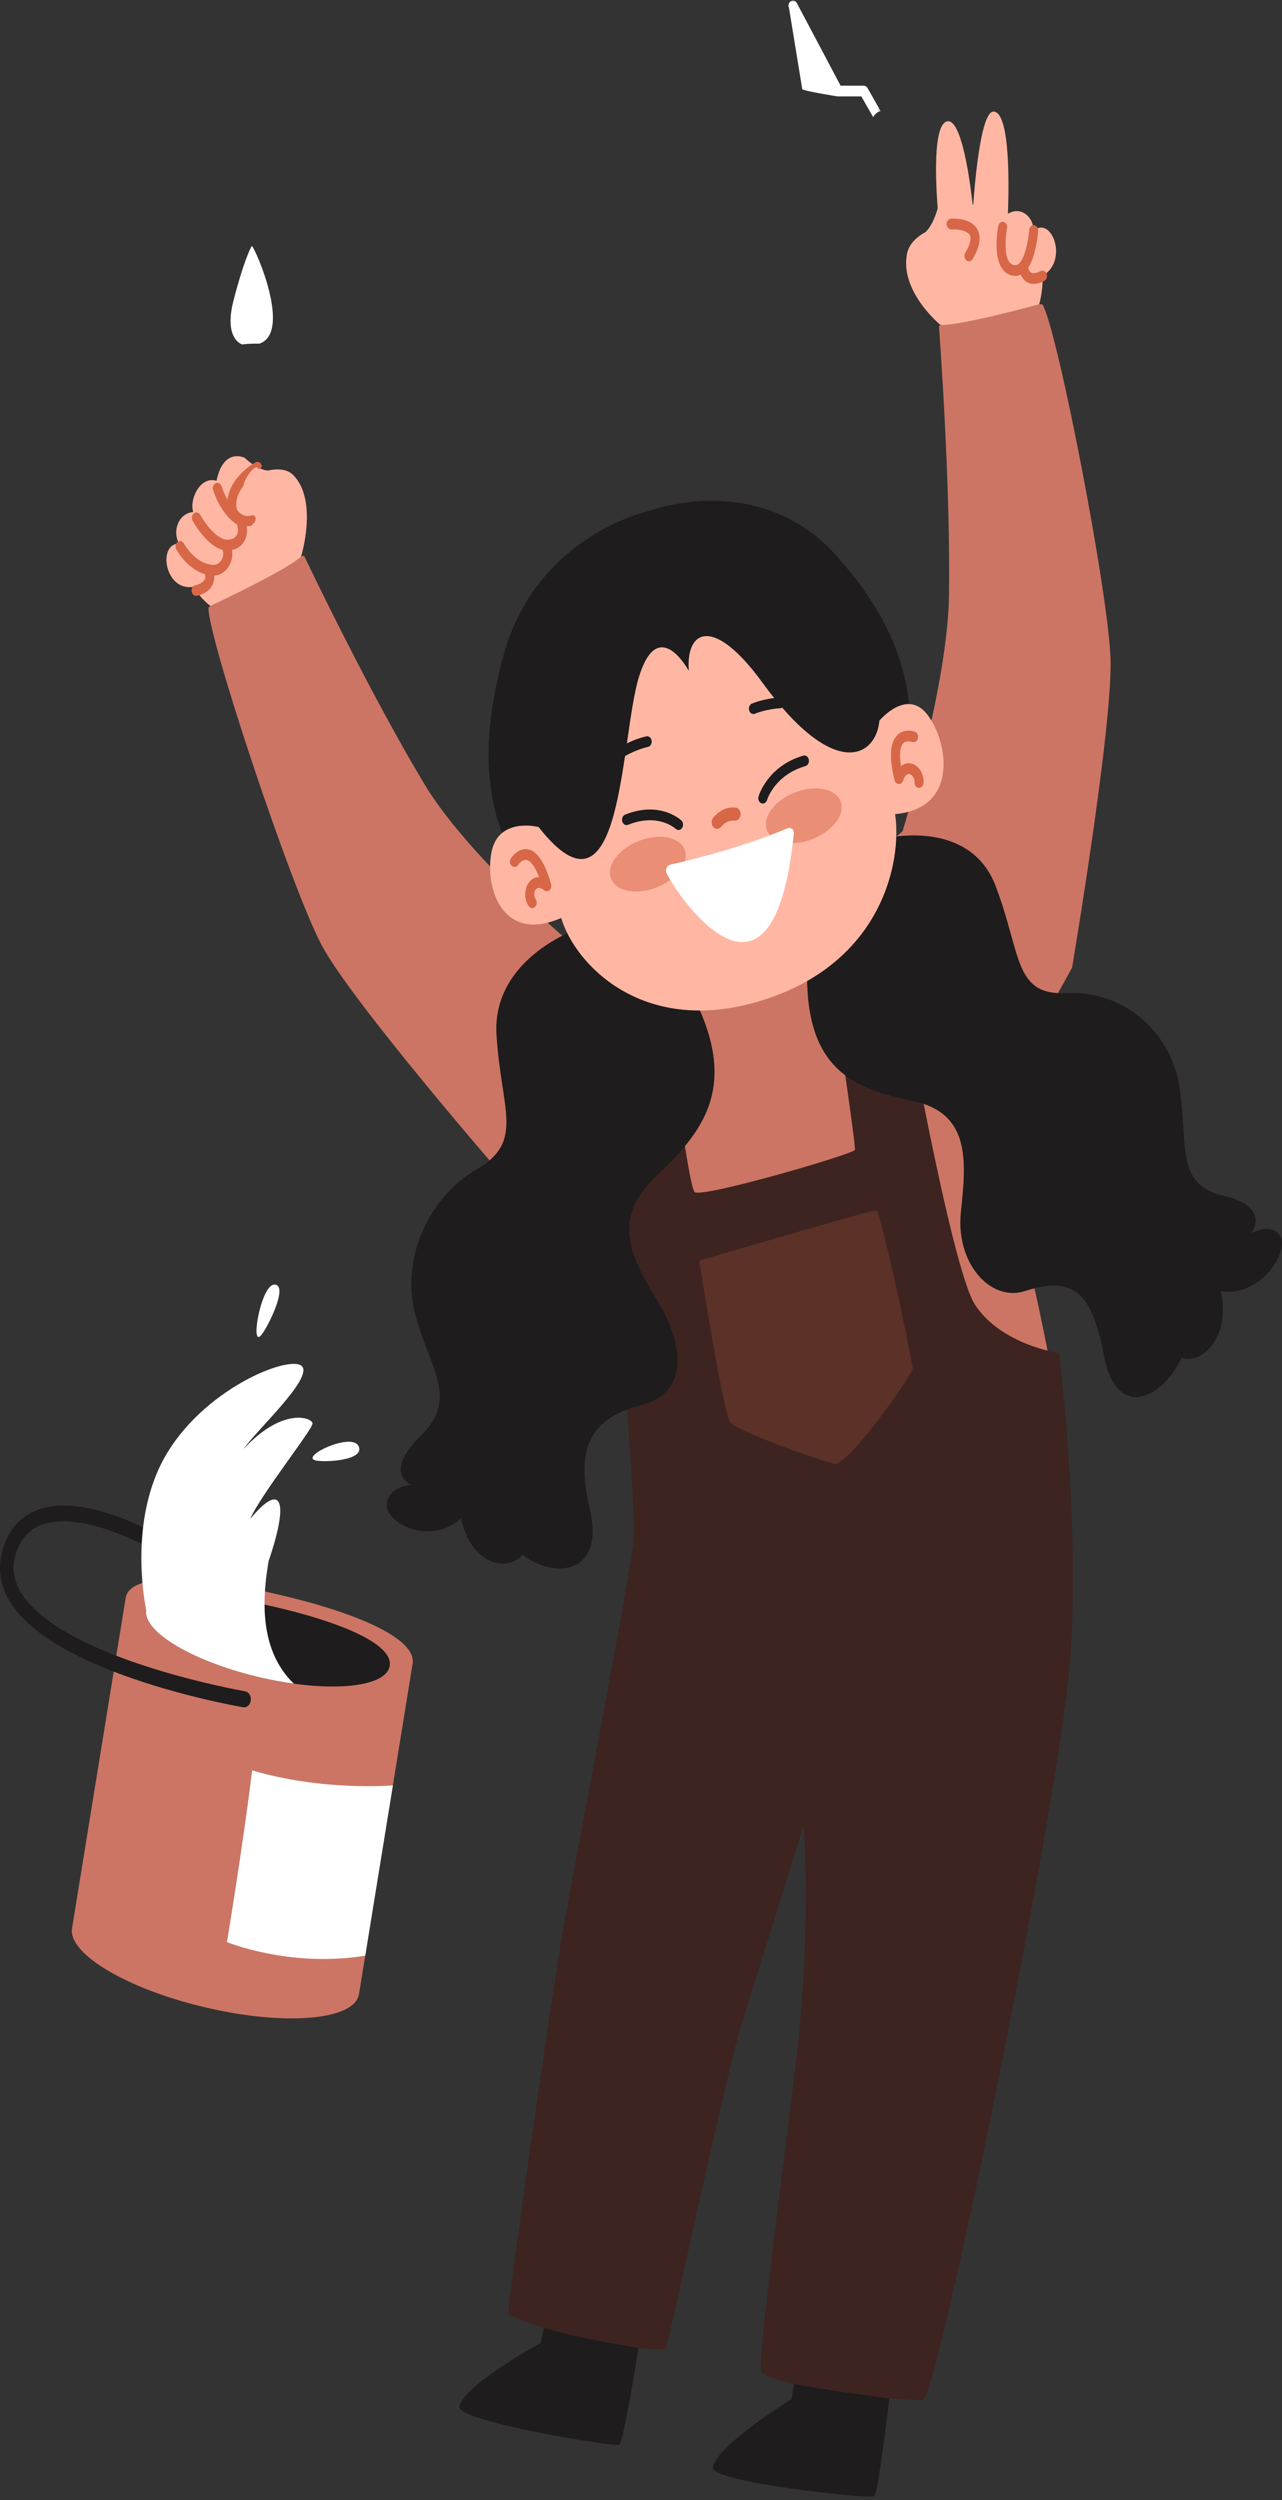<svg width="315" height="614" viewBox="0 0 315 614" fill="none" xmlns="http://www.w3.org/2000/svg">
<rect x="0" y="0" width="315" height="614" fill="#333333" stroke="none"/>
<path d="M263.415 237.679L243.598 273.443C247.656 288.772 255.463 319.318 258.644 338.782C241.654 354.691 221.653 326.758 221.653 326.758L171.366 311.494L123.109 288.263C123.109 288.263 86.587 246.268 79.049 232.159C71.516 218.044 50.937 156.087 51.226 149.205C62.533 139.562 74.702 136.464 74.702 136.464C74.702 136.464 91.223 171.233 105.137 193.966C116.703 212.026 141.39 232.603 141.39 232.603L181.98 237.3L221.758 204.184C221.758 204.184 232.247 170.605 233.139 147.937C233.722 119.844 230.706 80.081 230.706 80.081C230.706 80.081 242.212 74.425 256.121 74.745C259.651 80.212 272.323 145.094 272.867 161.791C273.41 178.489 263.415 237.679 263.415 237.679ZM67.608 391.433C48.135 386.973 31.898 386.138 30.871 392.487L17.7 473.599C16.673 479.949 31.619 488.709 51.092 493.163C70.564 497.624 87.18 496.089 88.212 489.746L101.378 408.628C102.41 402.278 87.075 395.887 67.608 391.433Z" fill="#CC7564"/>
<path d="M166.291 267.609C166.291 267.609 169.362 291.017 170.639 292.735C171.92 294.459 209.768 283.442 210.057 282.411C210.346 281.38 205.017 245.924 205.017 245.924L221.359 241.257C221.359 241.257 233.623 311.5 239.625 320.533C246.146 330.341 260.199 332.32 260.199 332.32C260.199 332.32 265.274 371.904 263.101 405.98C260.927 440.056 230.327 588.236 226.932 589.267C223.537 590.304 188.062 585.914 187.015 582.301C185.968 578.688 194.623 516.726 196.363 499.176C199.169 470.875 197.489 448.319 197.489 448.319C197.489 448.319 185.201 487.554 181.98 497.884C178.755 508.208 164.262 575.33 163.684 576.704C163.106 578.084 137.89 574.643 124.844 568.447C125.716 557.773 136.051 487.211 138.13 475.163C140.208 463.121 154.471 388.685 155.628 379.16C156.789 369.63 148.324 276.903 148.324 276.903L163.624 261.413L166.291 267.609ZM166.291 267.609C166.291 267.609 169.362 291.017 170.639 292.735C171.92 294.459 209.768 283.442 210.057 282.411C210.346 281.38 205.017 245.924 205.017 245.924L221.359 241.257C221.359 241.257 233.623 311.5 239.625 320.533C246.146 330.341 260.199 332.32 260.199 332.32C260.199 332.32 265.274 371.904 263.101 405.98C260.927 440.056 230.327 588.236 226.932 589.267C223.537 590.304 188.062 585.914 187.015 582.301C185.968 578.688 194.623 516.726 196.363 499.176C199.169 470.875 197.489 448.319 197.489 448.319C197.489 448.319 185.201 487.554 181.98 497.884C178.755 508.208 164.262 575.33 163.684 576.704C163.106 578.084 137.89 574.643 124.844 568.447C125.716 557.773 136.051 487.211 138.13 475.163C140.208 463.121 154.471 388.685 155.628 379.16C156.789 369.63 148.324 276.903 148.324 276.903L163.624 261.413L166.291 267.609Z" fill="#3D2420"/>
<path d="M299.977 317.115C302.36 328.108 295.684 335.151 290.32 333.516C285.42 343.722 274.283 348.934 271.237 332.883C268.195 316.837 263.489 313.413 251.729 317.115C243.319 319.757 234.744 310.185 236.105 297.563C237.466 284.94 238.438 273.349 224.215 270.369C209.997 267.39 198.068 262.936 198.302 238.9C198.765 213.933 186.078 193.096 186.078 193.096L169.193 170.214L163.624 199.428C163.624 199.428 160.832 224.927 171.272 246.612C181.123 267.609 172.428 278.277 161.127 288.95C149.82 299.618 155.329 309.261 161.595 319.585C167.857 329.909 169.532 341.957 157.647 345.055C145.762 348.152 141.126 354.692 144.894 370.524C148.663 386.363 136.778 388.081 128.373 381.885C124.315 386.363 115.621 383.952 113.303 372.935C105.476 379.818 94.752 373.972 95.042 369.494C95.331 365.022 101.079 364.678 101.079 364.678C101.079 364.678 93.88 361.924 103.397 352.63C112.909 343.337 105.476 336.105 101.996 322.683C98.521 309.261 105.187 294.115 117.067 287.227C128.952 280.344 123.154 272.774 121.997 254.187C120.835 235.6 141.415 228.368 141.415 228.368L138.842 221.711L133.623 222.729C121.738 206.891 115.621 190.507 123.737 160.903C131.853 131.305 159.601 125.453 159.601 125.453C159.601 125.453 186.651 115.224 205.67 136.648C224.689 158.072 225.89 175.936 221.802 196.584L216.807 198.646L217.216 205.961C217.216 205.961 238.209 200.66 244.655 217.653C251.096 234.647 249.042 244.586 262.253 243.911C275.459 243.229 287.404 252.772 289.737 266.537C292.065 280.308 288.436 290.869 300.53 293.653C312.624 296.437 307.405 302.929 307.405 302.929C307.405 302.929 312.594 299.979 314.643 303.746C316.697 307.52 309.618 318.732 299.977 317.115ZM156.879 576.627C156.879 576.627 153.255 599.864 152.123 600.438C150.991 601.013 112.435 594.716 112.884 591.097C113.826 585.808 132.835 575.425 132.835 575.425L133.663 571.764C144.466 574.815 156.879 576.627 156.879 576.627ZM218.507 589.048C218.507 589.048 215.845 612.456 214.738 613.096C213.632 613.742 174.866 609.69 175.165 606.053C175.888 600.717 194.443 589.238 194.443 589.238L195.121 585.518C206.478 587.585 218.507 589.048 218.507 589.048Z" fill="#1E1C1D"/>
<path d="M219.933 199.943C221.683 211.546 216.772 236.631 187 245.77C157.777 254.744 141.156 236.584 137.895 225.448C123.378 231.78 119.061 217.979 120.776 209.26C122.491 200.547 132.342 203.118 132.342 203.118C153.265 229.843 152.283 181.042 157.069 166.003C161.85 150.964 169.243 164.777 169.243 164.777C168.49 154.583 175.375 151.231 187.284 167.585C205.202 192.184 215.327 185.686 216.075 176.991C216.075 176.991 222.775 168.917 227.865 175.516C232.955 182.114 235.702 198.581 219.933 199.943ZM253.983 56.626C253.938 53.279 250.862 50.549 247.656 52.503C247.906 46.106 248.274 27.407 244.092 27.407C240.936 27.407 239.46 45.638 239.146 50.146C239.097 50.211 239.042 50.264 238.997 50.329C238.558 46.29 236.414 28.473 232.556 29.847C229.266 31.02 229.899 44.625 230.402 51.159C230.043 52.462 229.091 55.382 227.446 56.975C225.457 58.053 223.393 59.789 222.894 62.176C220.93 71.54 231.1 79.827 231.1 79.827C236.185 79.975 255.349 74.727 255.349 74.727C255.349 74.727 256.341 71.215 256.156 67.773C262.627 64.042 258.429 52.93 253.983 56.626ZM73.964 136.725C73.964 136.725 78.231 122.989 72.07 116.693C70.504 115.087 67.972 115.087 65.823 115.573C63.051 115.354 60.125 112.44 60.125 112.44C60.125 112.44 54.91 109.798 53.195 118.085C49.322 116.859 46.48 122.432 47.467 125.743C43.654 126.14 42.357 130.665 43.997 133.503C38.574 133.544 40.553 145.491 47.657 144.093C49.172 147.031 51.695 148.808 51.695 148.808C51.695 148.808 69.886 140.338 73.964 136.725Z" fill="#FFB7A4"/>
<path d="M168.385 209.183C169.163 212.489 165.668 216.54 160.583 218.222C155.498 219.91 150.747 218.595 149.969 215.284C149.192 211.973 152.681 207.928 157.766 206.246C162.851 204.557 167.607 205.872 168.385 209.183ZM196.083 194.358C190.998 196.04 187.504 200.091 188.281 203.397C189.059 206.708 193.81 208.023 198.895 206.34C203.98 204.652 207.475 200.607 206.697 197.296C205.919 193.991 201.168 192.67 196.083 194.358Z" fill="#D76746" fill-opacity="0.5"/>
<path d="M181.97 200.091C181.901 200.98 181.242 201.625 180.495 201.548C178.525 201.329 177.289 202.952 177.234 203.017C177.025 203.302 176.746 203.473 176.457 203.539C176.063 203.622 175.649 203.503 175.325 203.171C174.767 202.591 174.697 201.59 175.18 200.915C175.27 200.796 177.349 197.959 180.749 198.338C181.492 198.421 182.04 199.209 181.97 200.091ZM131.474 222.73C131.948 222.262 132.013 221.433 131.624 220.87C131.1 220.124 131.21 219.016 131.639 218.447C132.232 217.665 133.209 218.246 133.738 218.666C134.137 218.974 134.655 218.957 135.029 218.607C135.408 218.264 135.557 217.671 135.403 217.138C133.872 211.825 132.023 209.029 129.744 208.591C127.302 208.123 125.607 210.712 125.537 210.824C125.163 211.399 125.258 212.222 125.741 212.666C126.225 213.11 126.918 213.004 127.297 212.429C127.307 212.417 128.274 210.972 129.4 211.197C130.034 211.328 131.18 212.086 132.456 215.426C131.38 215.385 130.542 215.948 129.989 216.682C128.772 218.293 128.737 220.87 129.909 222.552C130.128 222.866 130.447 223.032 130.766 223.032C131.016 223.032 131.27 222.931 131.474 222.73ZM226.923 192.291C227.062 190.111 225.791 188.026 224.016 187.546C223.209 187.321 222.241 187.451 221.389 188.198C220.811 184.596 221.384 183.193 221.838 182.654C222.64 181.712 224.111 182.209 224.156 182.227C224.739 182.44 225.362 182.055 225.542 181.362C225.731 180.669 225.407 179.929 224.819 179.704C224.709 179.662 222.062 178.703 220.292 180.758C218.642 182.677 218.483 186.225 219.804 191.615C219.938 192.154 220.347 192.539 220.821 192.563C221.294 192.587 221.733 192.249 221.907 191.728C222.137 191.023 222.655 189.88 223.518 190.117C224.141 190.288 224.769 191.118 224.704 192.083C224.659 192.812 225.113 193.446 225.726 193.499C225.756 193.505 225.786 193.505 225.816 193.505C226.389 193.505 226.873 192.978 226.923 192.291ZM62.802 113.536C62.523 113.684 56.59 116.971 55.902 122.729C55.389 121.828 54.88 120.739 54.437 119.412C54.212 118.731 53.564 118.399 52.996 118.671C52.423 118.938 52.148 119.708 52.373 120.383C54.222 125.915 57.109 128.125 58.196 128.788C58.57 129.783 58.575 130.719 58.201 131.394C57.737 132.241 56.73 132.656 55.434 132.526C55.429 132.526 55.424 132.526 55.419 132.526C55.414 132.526 55.409 132.526 55.404 132.526C55.379 132.52 52.542 132.194 49.172 126.413C48.823 125.815 48.135 125.667 47.632 126.075L47.627 126.081C47.123 126.496 46.999 127.319 47.348 127.917C50.528 133.373 53.42 134.717 54.671 135.049C55.03 135.914 54.811 136.861 54.472 137.46C54.237 137.88 53.33 139.195 51.505 138.597C51.465 138.579 51.421 138.585 51.381 138.573C51.356 138.573 51.341 138.555 51.316 138.555C51.181 138.538 47.891 138.076 45.154 133.438C44.8 132.84 44.122 132.686 43.604 133.112C43.105 133.533 42.981 134.356 43.334 134.954C45.907 139.314 48.993 140.635 50.374 141.025C50.538 141.766 50.374 142.139 50.309 142.275C49.875 143.211 48.479 143.649 48.026 143.726C47.417 143.827 46.999 144.496 47.084 145.213C47.168 145.936 47.727 146.439 48.335 146.339C48.539 146.309 49.875 146.054 51.012 145.13C51.49 144.739 51.934 144.23 52.248 143.566C52.492 143.045 52.702 142.317 52.662 141.369C54.148 141.268 55.484 140.409 56.321 138.929C56.994 137.732 57.224 136.358 57.009 135.079C58.34 134.8 59.412 134.03 60.065 132.834C60.639 131.785 60.818 130.536 60.618 129.232C61.187 129.25 61.606 129.173 61.715 129.144C61.86 129.108 62.199 128.61 62.313 128.516C62.672 128.22 62.867 127.692 62.772 127.153C62.643 126.443 62.189 126.496 61.591 126.644C61.082 126.768 59.98 127.005 58.644 125.702C58.295 125.359 58.091 124.873 58.056 124.156C57.956 122.326 58.829 120.602 59.811 119.317C60.105 117.309 62.707 114.004 63.281 114.934C63.64 115.514 64.522 114.857 64.268 114.193C64.013 113.53 63.355 113.24 62.802 113.536ZM257.133 67.157C256.849 66.512 256.176 66.263 255.633 66.607C255.344 66.79 254.102 67.377 253.345 66.938C253.026 66.755 252.781 66.352 252.622 65.754C254.596 62.774 255.04 57.414 255.089 56.739C255.139 56.01 254.691 55.37 254.077 55.311C253.474 55.246 252.926 55.785 252.876 56.514C252.697 58.984 251.854 63.408 250.353 64.741C249.965 65.09 249.556 65.197 249.077 65.084C248.519 64.948 248.11 64.617 247.791 64.036C246.654 61.951 247.158 57.592 247.442 56.087C247.582 55.376 247.208 54.672 246.61 54.506C246.011 54.346 245.418 54.79 245.278 55.495C245.149 56.164 244.077 62.075 245.922 65.463C246.565 66.636 247.502 67.4 248.644 67.673C248.908 67.732 249.172 67.768 249.431 67.768C249.91 67.768 250.373 67.643 250.812 67.43C251.261 68.461 251.864 69.023 252.377 69.314C252.916 69.627 253.484 69.74 254.018 69.74C255.349 69.74 256.5 69.047 256.675 68.94C257.218 68.597 257.423 67.803 257.133 67.157ZM233.608 53.718C232.995 53.765 232.536 54.393 232.576 55.122C232.616 55.844 233.174 56.389 233.752 56.348C234.974 56.259 237.686 56.496 238.319 57.834C238.713 58.67 238.309 60.18 237.182 62.087C236.828 62.685 236.948 63.509 237.452 63.923C237.646 64.089 237.87 64.166 238.09 64.166C238.439 64.166 238.783 63.971 239.002 63.604C240.697 60.737 241.116 58.356 240.258 56.537C238.768 53.398 234.131 53.67 233.608 53.718Z" fill="#D76746"/>
<path d="M185.126 175.361C184.667 175.361 184.238 175.023 184.079 174.484C183.87 173.803 184.169 173.045 184.747 172.802C184.872 172.749 187.763 171.535 191.552 171.321C192.15 171.292 192.684 171.843 192.713 172.577C192.743 173.3 192.27 173.922 191.657 173.957C188.217 174.147 185.525 175.272 185.5 175.284C185.375 175.337 185.25 175.361 185.126 175.361ZM153.29 185.857C156.371 184.027 159.182 183.446 159.212 183.44C159.816 183.316 160.219 182.641 160.12 181.918C160.015 181.201 159.452 180.722 158.838 180.84C158.714 180.864 155.688 181.486 152.293 183.499C151.744 183.825 151.525 184.613 151.799 185.271C151.994 185.733 152.382 185.999 152.791 185.999C152.961 185.999 153.13 185.952 153.29 185.857ZM153.589 200.078C162.104 196.637 167.204 201.299 167.413 201.494C167.897 201.95 167.976 202.779 167.598 203.348C167.473 203.538 167.318 203.668 167.144 203.751C166.79 203.929 166.366 203.869 166.037 203.567C165.843 203.39 161.6 199.628 154.302 202.578C153.724 202.809 153.09 202.442 152.891 201.755C152.697 201.062 153.021 200.309 153.589 200.078ZM197.39 185.579C197.988 185.407 198.591 185.839 198.736 186.544C198.88 187.255 198.521 187.971 197.923 188.143C190.415 190.323 188.551 196.228 188.476 196.477C188.366 196.844 188.132 197.117 187.848 197.259C187.604 197.372 187.324 197.389 187.06 197.277C186.482 197.04 186.178 196.294 186.377 195.606C186.467 195.304 188.66 188.12 197.39 185.579Z" fill="#1E1C1D"/>
<path d="M171.8 309.604C171.8 309.604 214.115 297.213 215.277 297.213C216.433 297.213 224.26 334.73 224.26 336.104C224.26 337.485 208.382 360.2 205.017 359.513C201.652 358.826 180.489 351.286 179.338 349.189C177.453 345.741 171.8 309.604 171.8 309.604ZM171.8 309.604C171.8 309.604 214.115 297.213 215.277 297.213C216.433 297.213 224.26 334.73 224.26 336.104C224.26 337.485 208.382 360.2 205.017 359.513C201.652 358.826 180.489 351.286 179.338 349.189C177.453 345.741 171.8 309.604 171.8 309.604Z" fill="#D76746" fill-opacity="0.2"/>
<path d="M67.099 394.555C50.583 390.776 36.809 390.065 35.931 395.449C35.059 400.833 47.742 408.267 64.258 412.046C80.779 415.831 94.877 414.528 95.75 409.144C96.627 403.76 83.616 398.34 67.099 394.555ZM61.615 417.626C61.496 418.609 60.783 419.32 59.97 419.32C59.891 419.32 59.811 419.314 59.726 419.296C57.677 418.947 9.425 410.435 1.239 391.042C-0.541 386.819 -0.401 382.406 1.648 377.929C6.389 367.575 19.704 367.314 36.879 375.95C36.719 377.532 36.634 378.639 36.544 380.067C25.358 374.274 9.459 369.156 4.579 379.818C3.058 383.141 2.939 386.233 4.22 389.265C11.633 406.84 59.721 415.298 60.205 415.381C61.117 415.535 61.75 416.542 61.615 417.626Z" fill="#1E1C1D"/>
<mask id="mask0_29_173" style="mask-type:luminance" maskUnits="userSpaceOnUse" x="34" y="0" width="183" height="482">
<path d="M34.082 0H216.583V481.892H34.082V0Z" fill="white"/>
</mask>
<g mask="url(#mask0_29_173)">
<path d="M163.625 213.957C163.739 212.814 164.103 212.47 165.14 212.251C165.33 212.216 180.59 208.887 193.157 203.556C194.598 202.946 195.132 203.911 195.042 204.794C189.673 257.8 163.48 215.379 163.625 213.957ZM64.258 412.046C66.985 412.674 69.647 413.153 72.195 413.509C62.967 404.6 64.811 390.669 65.983 383.461C71.566 367.012 68.471 364.512 61.471 373.077C63.879 367.32 76.861 351.007 76.796 349.592C76.726 348.176 69.493 345.463 59.831 355.888C62.927 351.357 76.447 338.995 74.323 335.708C72.204 332.415 51.162 340.215 41.081 356.842C31.006 373.462 35.932 395.449 35.932 395.449C35.059 400.833 47.742 408.267 64.258 412.046ZM77.469 358.66C73.755 357.671 86.477 351.671 88.112 355.189C89.753 358.702 79.633 359.241 77.469 358.66ZM64.138 327.96C61.406 331.1 64.163 315.184 67.538 315.486C70.908 315.788 65.734 326.13 64.138 327.96ZM59.552 84.613C59.552 84.613 54.935 83.398 57.348 73.927C59.701 64.699 61.516 60.914 61.88 60.399C62.747 60.997 71.806 81.675 63.745 84.4C60.699 84.364 59.552 84.613 59.552 84.613ZM216.399 27.312L213.153 21.62C212.944 21.259 212.6 21.045 212.231 21.045H206.543L195.785 0.747C195.456 0.13 194.773 -0.053 194.249 0.338C193.731 0.723 193.576 1.54 193.9 2.156L197.126 21.91C197.33 22.295 205.546 23.681 205.93 23.681H211.643L214.539 28.763C215.123 27.768 215.826 27.407 216.399 27.312ZM96.533 438.493C96.533 438.493 79.388 439.968 61.96 434.809C59.542 454.343 55.763 476.976 55.763 476.976C55.763 476.976 71.372 483.373 89.743 480.304C92.305 464.543 96.533 438.493 96.533 438.493Z" fill="white"/>
</g>
</svg>
